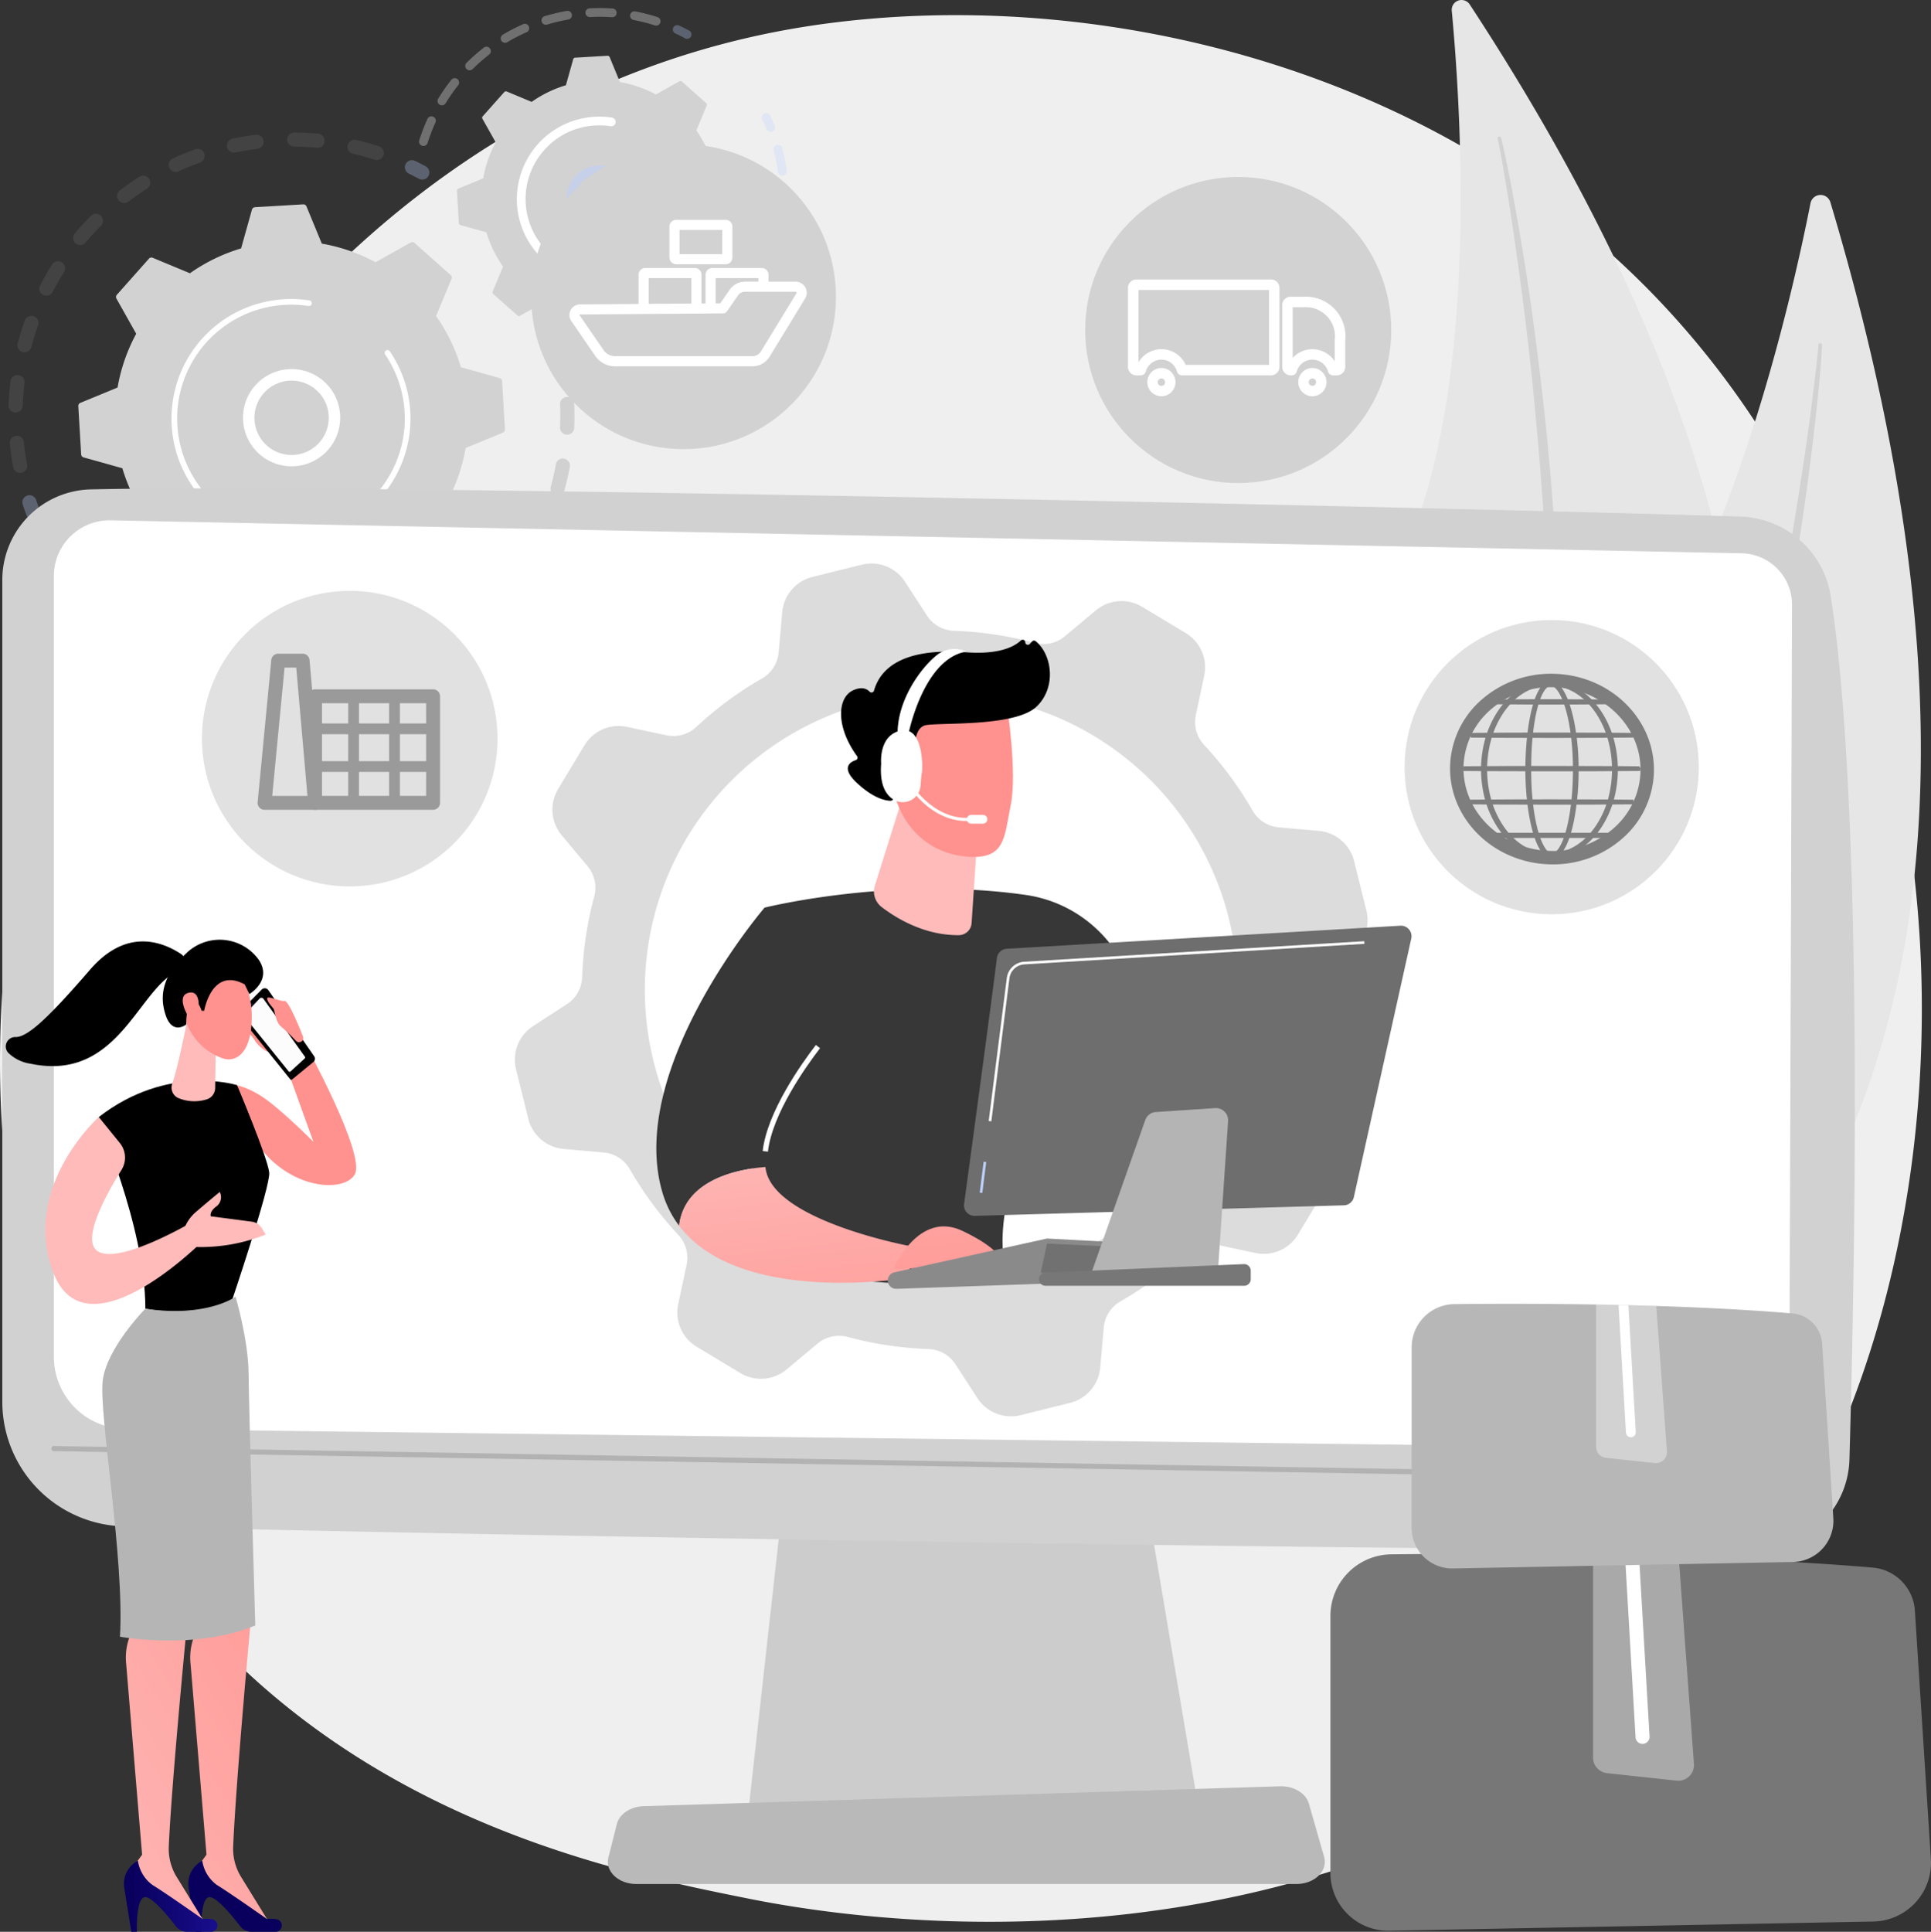 <svg id="Warehouse_Inventory_Management_" data-name="Warehouse/Inventory Management " xmlns="http://www.w3.org/2000/svg" xmlns:xlink="http://www.w3.org/1999/xlink" width="330.636" height="330.736" viewBox="0 0 330.636 330.736">
  <rect x="0" y="0" width="330.636" height="330.736" fill="#333333" stroke="none"/>
  <defs>
    <linearGradient id="linear-gradient" x1="-0.442" y1="-0.028" x2="-0.467" y2="-1.175" gradientUnits="objectBoundingBox">
      <stop offset="0" stop-color="#febbba"/>
      <stop offset="1" stop-color="#ff928e"/>
    </linearGradient>
    <linearGradient id="linear-gradient-2" x1="59.162" y1="-0.888" x2="57.921" y2="-0.108" xlink:href="#linear-gradient"/>
    <linearGradient id="linear-gradient-3" x1="253.959" y1="-3.859" x2="248.619" y2="-1.543" xlink:href="#linear-gradient"/>
    <linearGradient id="linear-gradient-4" x1="0.311" y1="-0.394" x2="0.746" y2="1.885" xlink:href="#linear-gradient"/>
    <linearGradient id="linear-gradient-5" x1="-0.165" y1="-3.58" x2="0.749" y2="2.625" xlink:href="#linear-gradient"/>
    <linearGradient id="linear-gradient-6" x1="-1.22" y1="1.603" x2="-0.185" y2="-1.187" xlink:href="#linear-gradient"/>
    <linearGradient id="linear-gradient-7" x1="0.848" y1="-0.083" x2="2.145" y2="-2.53" gradientUnits="objectBoundingBox">
      <stop offset="0" stop-color="#09005d"/>
      <stop offset="1" stop-color="#1a0f91"/>
    </linearGradient>
    <linearGradient id="linear-gradient-8" x1="0.367" y1="1.602" x2="1.401" y2="-1.187" xlink:href="#linear-gradient"/>
    <linearGradient id="linear-gradient-9" x1="0.075" y1="0.5" x2="1.075" y2="0.5" xlink:href="#linear-gradient-7"/>
    <linearGradient id="linear-gradient-10" x1="7.586" y1="1.129" x2="6.472" y2="1.91" xlink:href="#linear-gradient"/>
    <linearGradient id="linear-gradient-11" x1="9.029" y1="1.778" x2="9.576" y2="3.617" xlink:href="#linear-gradient"/>
    <linearGradient id="linear-gradient-12" x1="5.189" y1="1.119" x2="5.481" y2="1.661" xlink:href="#linear-gradient"/>
    <linearGradient id="linear-gradient-13" x1="159.329" y1="11.719" x2="158.186" y2="13.481" xlink:href="#linear-gradient"/>
    <linearGradient id="linear-gradient-14" x1="674.022" y1="435.931" x2="672.807" y2="437.691" gradientUnits="objectBoundingBox">
      <stop offset="0" stop-color="#8d55d1"/>
      <stop offset="0.996" stop-color="#1c2873"/>
    </linearGradient>
    <linearGradient id="linear-gradient-15" x1="129.339" y1="7.397" x2="127.788" y2="9.167" xlink:href="#linear-gradient"/>
    <linearGradient id="linear-gradient-16" x1="17.45" y1="3.36" x2="19.318" y2="1.411" xlink:href="#linear-gradient"/>
    <linearGradient id="linear-gradient-17" x1="-10.289" y1="-31.35" x2="-8.86" y2="-30.621" xlink:href="#linear-gradient"/>
    <linearGradient id="linear-gradient-18" x1="-43.091" y1="-100.505" x2="-37.047" y2="-98.196" xlink:href="#linear-gradient"/>
  </defs>
  <g id="Group_5788" data-name="Group 5788">
    <path id="Path_6801" data-name="Path 6801" d="M745.926,757.045a118.7,118.7,0,0,1-18.2,15.133c-59.379,42.066-129.639,29.8-144.571,26.81-22.05-4.422-64.674-12.969-95.489-48.75-46.621-54.133-39.361-139.42-3.2-195.718,6.615-10.3,41.555-67.453,112.572-76.62,42.979-5.548,93.078,5.641,129.359,35.653C802.554,576.551,797.133,703.819,745.926,757.045Z" transform="translate(-455.003 -473.937)" fill="#efefef"/>
    <g id="Group_5728" data-name="Group 5728" transform="translate(229.993)">
      <g id="Group_5726" data-name="Group 5726" transform="translate(9.993 33.37)">
        <path id="Path_6802" data-name="Path 6802" d="M2560.749,738.421a1.756,1.756,0,0,0-3.4.158c-3.418,17.319-13.806,62.454-33.289,87.506-31.722,40.79-49.959,104.4-25.2,134.656C2498.859,960.742,2617.817,929.021,2560.749,738.421Z" transform="translate(-2487.329 -737.171)" fill="#e6e6e6"/>
        <path id="Path_6803" data-name="Path 6803" d="M2691.35,952.472c0,.557-.042,1.017-.069,1.514l-.106,1.463-.244,2.919c-.177,1.945-.383,3.886-.589,5.827q-.641,5.82-1.412,11.627c-1.035,7.739-2.28,15.45-3.642,23.14s-2.916,15.347-4.642,22.966-3.576,15.212-5.666,22.743a374.921,374.921,0,0,1-15.13,44.365c-3.077,7.189-6.345,14.3-10.017,21.208a202.907,202.907,0,0,1-12.224,20,.308.308,0,0,1-.511-.342l0,0a226.943,226.943,0,0,0,11.6-20.244c3.54-6.928,6.676-14.054,9.62-21.253s5.593-14.521,8.076-21.894,4.656-14.851,6.789-22.337c4.2-14.993,7.6-30.2,10.58-45.494q2.211-11.474,3.975-23.03.9-5.774,1.673-11.568l.726-5.8.333-2.9.15-1.451c.042-.476.094-.987.113-1.405l0-.069a.3.3,0,0,1,.609.014Z" transform="translate(-2619.369 -926.779)" fill="#b9b9b9" opacity="0.43"/>
      </g>
      <g id="Group_5727" data-name="Group 5727">
        <path id="Path_6804" data-name="Path 6804" d="M2424.368,455.336a1.68,1.68,0,0,0-3.078,1.073c1.589,16.816,4.376,61.04-6.656,89.328C2396.67,591.8,2397.3,655.11,2428.26,676.1,2428.261,676.1,2528.7,614.558,2424.368,455.336Z" transform="translate(-2402.706 -454.574)" fill="#e6e6e6"/>
        <path id="Path_6805" data-name="Path 6805" d="M2621.244,652.57c.154.511.239.945.351,1.408l.3,1.37.573,2.744c.369,1.831.709,3.668,1.05,5.5q1,5.512,1.879,11.047c1.163,7.38,2.125,14.791,2.977,22.214s1.515,14.87,2.01,22.329.871,14.926,1.009,22.4a358.562,358.562,0,0,1-1.773,44.814c-.862,7.432-1.919,14.846-3.4,22.182a193.8,193.8,0,0,1-5.759,21.678.3.3,0,0,1-.573-.178v0a217.043,217.043,0,0,0,5.111-21.73c1.356-7.319,2.285-14.71,3.021-22.112s1.165-14.841,1.432-22.28.217-14.889.131-22.336c-.236-14.9-1.269-29.771-2.705-44.606q-1.1-11.124-2.635-22.2-.753-5.54-1.618-11.065l-.915-5.515-.485-2.751-.257-1.372c-.092-.448-.183-.932-.279-1.319l-.016-.065a.3.3,0,0,1,.575-.156Z" transform="translate(-2594.228 -629.002)" fill="#b9b9b9" opacity="0.43"/>
      </g>
    </g>
    <g id="Group_5737" data-name="Group 5737" transform="translate(1.474 1.374)">
      <g id="Group_5732" data-name="Group 5732" transform="translate(0 21.306)">
        <g id="Group_5729" data-name="Group 5729" transform="translate(26.804 34.838)" opacity="0.3">
          <path id="Path_6806" data-name="Path 6806" d="M821.1,941.684a1.212,1.212,0,0,1,1.363.881c.358,1.323.665,2.68.909,4.036a1.213,1.213,0,0,1-.978,1.41l-.024,0a1.213,1.213,0,0,1-1.386-.981c-.233-1.288-.524-2.578-.864-3.834a1.213,1.213,0,0,1,.854-1.488A1.235,1.235,0,0,1,821.1,941.684Zm1.607,10.447a1.146,1.146,0,0,1,.143-.014,1.213,1.213,0,0,1,1.264,1.161c.058,1.375.058,2.767,0,4.134a1.213,1.213,0,0,1-2.424-.1c.056-1.3.056-2.623,0-3.929A1.214,1.214,0,0,1,822.709,952.131Zm-.733,10.54a1.213,1.213,0,0,1,1.386,1.418c-.249,1.351-.56,2.708-.923,4.033a1.213,1.213,0,1,1-2.34-.642c.346-1.259.641-2.546.877-3.829A1.216,1.216,0,0,1,821.976,962.671ZM818.9,972.785a1.213,1.213,0,0,1,1.306,1.679c-.546,1.261-1.151,2.515-1.8,3.726a1.213,1.213,0,1,1-2.137-1.148c.618-1.149,1.194-2.339,1.711-3.539A1.214,1.214,0,0,1,818.9,972.785Zm-5.25,9.175a1.213,1.213,0,0,1,1.172,1.914c-.809,1.106-1.678,2.194-2.58,3.232a1.213,1.213,0,1,1-1.83-1.593c.858-.986,1.684-2.02,2.453-3.071A1.2,1.2,0,0,1,813.655,981.96Zm-7.149,7.784a1.213,1.213,0,0,1,.992,2.112c-1.036.9-2.123,1.77-3.232,2.581a1.213,1.213,0,1,1-1.432-1.959c1.053-.771,2.087-1.6,3.07-2.453A1.217,1.217,0,0,1,806.506,989.744Zm-43.428,9.938a1.221,1.221,0,0,1,.512.027c1.258.344,2.547.636,3.832.87a1.214,1.214,0,0,1-.436,2.388c-1.353-.247-2.712-.555-4.036-.916a1.213,1.213,0,0,1,.127-2.369Zm34.738-3.935a1.213,1.213,0,0,1,.766,2.267c-1.21.65-2.463,1.253-3.726,1.8a1.213,1.213,0,1,1-.959-2.229c1.2-.515,2.388-1.089,3.538-1.705A1.2,1.2,0,0,1,797.816,995.748Zm-24.293,5.55a1.279,1.279,0,0,1,.243-.015c1.3.053,2.626.051,3.931-.007a1.213,1.213,0,1,1,.107,2.424c-1.373.06-2.766.064-4.136.008a1.213,1.213,0,0,1-.145-2.41ZM788,999.659a1.213,1.213,0,0,1,.511,2.369c-1.324.361-2.681.669-4.033.918l-.026,0a1.213,1.213,0,0,1-.411-2.391c1.285-.235,2.573-.529,3.831-.871A1,1,0,0,1,788,999.659Z" transform="translate(-754.075 -941.668)" fill="#888"/>
          <path id="Path_6807" data-name="Path 6807" d="M695.491,1407.625a1.209,1.209,0,0,1,.717.1c.563.271,1.143.534,1.72.784a1.213,1.213,0,1,1-.96,2.228c-.608-.262-1.216-.538-1.81-.824a1.213,1.213,0,0,1,.333-2.292Z" transform="translate(-694.47 -1352.589)" fill="#bdd0fb"/>
        </g>
        <g id="Group_5730" data-name="Group 5730" opacity="0.3">
          <path id="Path_6808" data-name="Path 6808" d="M488.461,1172.555a1.212,1.212,0,0,1,1.344.817c.2.594.407,1.194.629,1.783a1.213,1.213,0,0,1-2.271.856c-.234-.62-.457-1.252-.662-1.876a1.213,1.213,0,0,1,.772-1.533A1.1,1.1,0,0,1,488.461,1172.555Z" transform="translate(-485.083 -1110.439)" fill="#bdd0fb"/>
          <path id="Path_6809" data-name="Path 6809" d="M508.141,647.265q.827-.133,1.664-.24a1.214,1.214,0,0,1,.306,2.408c-1.288.164-2.567.379-3.814.645a1.214,1.214,0,0,1-.5-2.375C506.564,647.54,507.354,647.392,508.141,647.265Zm8.059-.611a1.2,1.2,0,0,1,.207-.015c1.353.012,2.722.083,4.066.208a1.213,1.213,0,1,1-.227,2.415c-1.276-.119-2.577-.185-3.862-.2a1.213,1.213,0,0,1-.183-2.41Zm-16.546,2.8a1.213,1.213,0,0,1,.6,2.339c-1.206.435-2.409.927-3.577,1.464a1.213,1.213,0,1,1-1.013-2.2c1.23-.566,2.5-1.084,3.767-1.542A1.253,1.253,0,0,1,499.654,649.459Zm26.875-1.563a1.2,1.2,0,0,1,.47.018c1.317.309,2.636.679,3.92,1.1a1.213,1.213,0,0,1-.752,2.306c-1.22-.4-2.473-.749-3.723-1.042a1.214,1.214,0,0,1,.085-2.379Zm-36.2,6.151a1.214,1.214,0,0,1,.847,2.221c-1.08.688-2.146,1.435-3.168,2.214a1.213,1.213,0,0,1-1.473-1.928c1.076-.822,2.2-1.606,3.335-2.332A1.229,1.229,0,0,1,490.328,654.046Zm-8.1,6.523a1.213,1.213,0,0,1,1.054,2.052c-.906.912-1.784,1.872-2.61,2.854a1.213,1.213,0,1,1-1.857-1.561c.869-1.033,1.793-2.044,2.747-3A1.214,1.214,0,0,1,482.232,660.569Zm-6.479,8.134a1.213,1.213,0,0,1,1.219,1.846c-.686,1.088-1.334,2.215-1.926,3.354a1.214,1.214,0,1,1-2.154-1.119c.622-1.2,1.3-2.385,2.027-3.53A1.208,1.208,0,0,1,475.753,668.7Zm-4.552,9.352a1.213,1.213,0,0,1,1.334,1.606c-.432,1.21-.817,2.454-1.144,3.694a1.213,1.213,0,1,1-2.345-.619c.345-1.307.75-2.616,1.2-3.89A1.211,1.211,0,0,1,471.2,678.055Zm-2.389,10.127a1.217,1.217,0,0,1,1.4,1.344c-.154,1.273-.255,2.569-.3,3.853a1.214,1.214,0,1,1-2.425-.087c.048-1.352.156-2.717.318-4.056A1.211,1.211,0,0,1,468.812,688.182Zm-.105,10.4.074-.009a1.213,1.213,0,0,1,1.327,1.088c.093.941.217,1.891.367,2.822.054.338.113.673.175,1.007a1.213,1.213,0,0,1-.974,1.412,1.2,1.2,0,0,1-1.412-.973q-.1-.528-.183-1.06c-.158-.98-.288-1.979-.386-2.969A1.212,1.212,0,0,1,468.706,698.58Z" transform="translate(-467.484 -646.639)" fill="#676767"/>
          <path id="Path_6810" data-name="Path 6810" d="M1043.106,686.782a1.2,1.2,0,0,1,.723.106c.59.287,1.187.593,1.771.907a1.214,1.214,0,1,1-1.15,2.137c-.555-.3-1.121-.588-1.682-.861a1.214,1.214,0,0,1,.338-2.29Z" transform="translate(-974.233 -682.027)" fill="#bdd0fb"/>
        </g>
        <g id="Group_5731" data-name="Group 5731" transform="translate(11.931 12.305)">
          <path id="Path_6811" data-name="Path 6811" d="M626.09,757.445a.566.566,0,0,0-.654-.07l-6.015,3.384a30.048,30.048,0,0,0-9.2-3.192l-2.63-6.375a.568.568,0,0,0-.557-.349l-8.264.489a.566.566,0,0,0-.512.413l-1.859,6.641a30.044,30.044,0,0,0-8.761,4.256l-6.372-2.651a.566.566,0,0,0-.641.146l-5.5,6.189a.565.565,0,0,0-.07.654L578.439,773a30.077,30.077,0,0,0-3.192,9.2l-6.375,2.63a.567.567,0,0,0-.349.557l.489,8.264a.568.568,0,0,0,.413.513l6.641,1.859a30.046,30.046,0,0,0,4.256,8.761l-2.651,6.372a.566.566,0,0,0,.146.641l6.189,5.5a.567.567,0,0,0,.654.071l6.015-3.384a30.014,30.014,0,0,0,9.2,3.192l2.63,6.377a.568.568,0,0,0,.557.35l8.264-.489a.567.567,0,0,0,.513-.413l1.859-6.641a30.043,30.043,0,0,0,8.761-4.256l6.372,2.651a.566.566,0,0,0,.641-.146l5.5-6.189a.568.568,0,0,0,.071-.654l-3.384-6.015a30.077,30.077,0,0,0,3.192-9.2l6.377-2.63a.568.568,0,0,0,.35-.557l-.489-8.264a.566.566,0,0,0-.413-.513l-6.641-1.859a30.044,30.044,0,0,0-4.256-8.761l2.651-6.372a.566.566,0,0,0-.146-.641Z" transform="translate(-568.522 -750.842)" fill="#d2d2d2"/>
          <path id="Path_6812" data-name="Path 6812" d="M814.363,989.792a8.322,8.322,0,1,1-1.189.282A8.622,8.622,0,0,1,814.363,989.792Zm2.325,14.517a6.5,6.5,0,0,0,.921-.219,6.363,6.363,0,1,0-.921.219Z" transform="translate(-779.159 -961.483)" fill="#fff"/>
          <path id="Path_6813" data-name="Path 6813" d="M720.815,888.353q1.031-.166,2.09-.23h0q.333-.02.666-.028a20.575,20.575,0,0,1,3.272.172l.044.006.125.018.243.037a.486.486,0,0,1,.405.4.469.469,0,0,1,0,.152.486.486,0,0,1-.554.405,19.514,19.514,0,0,0-20.029,9.806,19.374,19.374,0,0,0-2.421,10.609,19.869,19.869,0,0,0,.22,1.993,19.491,19.491,0,1,0,35.343-14.124.485.485,0,0,1,.8-.547,20.384,20.384,0,0,1,3.287,8.251q.165,1.024.228,2.065a20.461,20.461,0,0,1-40.619,4.511c-.111-.688-.188-1.388-.23-2.092a20.465,20.465,0,0,1,17.128-21.4Z" transform="translate(-687.694 -871.88)" fill="#fff"/>
        </g>
      </g>
      <g id="Group_5736" data-name="Group 5736" transform="translate(70.28)">
        <g id="Group_5733" data-name="Group 5733" transform="translate(29.647 17.989)" opacity="0.3">
          <path id="Path_6814" data-name="Path 6814" d="M1560.35,618.558a.748.748,0,0,1,.795.417c.274.574.535,1.164.775,1.754a.749.749,0,1,1-1.389.564c-.228-.562-.477-1.124-.738-1.672a.749.749,0,0,1,.353-1A.758.758,0,0,1,1560.35,618.558Z" transform="translate(-1530.671 -618.549)" fill="#bdd0fb"/>
          <path id="Path_6815" data-name="Path 6815" d="M1345.394,664.349a.749.749,0,0,1,.842.546,32.366,32.366,0,0,1,.69,3.224c.037.228.071.456.1.686a.776.776,0,0,1-.639.847.751.751,0,0,1-.847-.638q-.046-.329-.1-.655c-.167-1.031-.389-2.065-.658-3.075a.748.748,0,0,1,.53-.917C1345.344,664.358,1345.369,664.354,1345.394,664.349Zm1.078,7.706a.647.647,0,0,1,.108-.009.75.75,0,0,1,.763.737,32.538,32.538,0,0,1-.176,3.984.749.749,0,0,1-1.49-.158,30.937,30.937,0,0,0,.168-3.8A.747.747,0,0,1,1346.472,672.055Zm-.824,7.736a.733.733,0,0,1,.291.011.75.75,0,0,1,.559.9,32.272,32.272,0,0,1-1.151,3.821.75.75,0,0,1-1.406-.52,30.673,30.673,0,0,0,1.1-3.644A.754.754,0,0,1,1345.648,679.791Zm-2.7,7.3a.743.743,0,0,1,.463.074.751.751,0,0,1,.321,1.011,32.571,32.571,0,0,1-2.05,3.422.749.749,0,1,1-1.235-.848,31.049,31.049,0,0,0,1.955-3.264A.747.747,0,0,1,1342.947,687.089Zm-4.4,6.417a.749.749,0,0,1,.681,1.236,32.745,32.745,0,0,1-2.819,2.82.75.75,0,0,1-.994-1.122,31.261,31.261,0,0,0,2.689-2.691A.756.756,0,0,1,1338.548,693.505Zm-5.824,5.153a.75.75,0,0,1,.544,1.358,32.351,32.351,0,0,1-3.421,2.048.749.749,0,0,1-.688-1.331,30.674,30.674,0,0,0,3.261-1.952A.727.727,0,0,1,1332.724,698.658Zm-6.906,3.572a.749.749,0,0,1,.378,1.443,32.65,32.65,0,0,1-3.82,1.147.75.75,0,0,1-.343-1.46,30.909,30.909,0,0,0,3.644-1.092A.779.779,0,0,1,1325.818,702.23Zm-11.47,1.948a.7.7,0,0,1,.132-.009,30.738,30.738,0,0,0,3.306-.126c.166-.014.331-.031.494-.048a.749.749,0,0,1,.162,1.49c-.174.019-.348.037-.523.051a32.386,32.386,0,0,1-3.463.131.749.749,0,0,1-.108-1.488Z" transform="translate(-1313.719 -658.932)" fill="#bdd0fb"/>
        </g>
        <g id="Group_5734" data-name="Group 5734" opacity="0.3">
          <path id="Path_6816" data-name="Path 6816" d="M1087.969,466.7a.749.749,0,0,1,.248,1.477,31.059,31.059,0,0,0-3.639.866.749.749,0,1,1-.435-1.434,32.533,32.533,0,0,1,3.817-.907Zm3.809-.432a.611.611,0,0,1,.081-.008,32.712,32.712,0,0,1,3.924.027.749.749,0,1,1-.1,1.495,31.185,31.185,0,0,0-3.744-.026.749.749,0,0,1-.162-1.488Zm-11.132,2.652a.75.75,0,0,1,.423,1.425,30.937,30.937,0,0,0-3.324,1.722.75.75,0,0,1-.769-1.287,32.4,32.4,0,0,1,3.485-1.8A.694.694,0,0,1,1080.647,468.916Zm18.769-2.134a.775.775,0,0,1,.261,0,32.163,32.163,0,0,1,3.8.974.749.749,0,1,1-.46,1.426,30.918,30.918,0,0,0-3.626-.929.749.749,0,0,1,.022-1.475Zm-25.337,6.058a.75.75,0,0,1,.58,1.332,30.656,30.656,0,0,0-2.812,2.469.75.75,0,1,1-1.056-1.065,32.474,32.474,0,0,1,2.949-2.588A.736.736,0,0,1,1074.079,472.84Zm-5.434,5.385a.749.749,0,0,1,.707,1.2,31.11,31.11,0,0,0-2.141,3.07.749.749,0,1,1-1.278-.781,32.751,32.751,0,0,1,2.244-3.219A.741.741,0,0,1,1068.645,478.225Zm-3.989,6.532a.75.75,0,0,1,.8,1.051,30.61,30.61,0,0,0-1.341,3.494.749.749,0,0,1-1.429-.451,32.4,32.4,0,0,1,1.406-3.665A.749.749,0,0,1,1064.656,484.757Z" transform="translate(-1062.652 -466.21)" fill="#fff"/>
          <path id="Path_6817" data-name="Path 6817" d="M1431.247,490.991a.754.754,0,0,1,.435.06c.582.27,1.158.559,1.713.857a.75.75,0,1,1-.711,1.32c-.529-.285-1.079-.561-1.634-.818a.749.749,0,0,1,.2-1.419Z" transform="translate(-1387.165 -488.056)" fill="#bdd0fb"/>
        </g>
        <g id="Group_5735" data-name="Group 5735" transform="translate(6.487 8.171)">
          <path id="Path_6818" data-name="Path 6818" d="M1156.108,539.824a.38.38,0,0,0-.438-.047l-4.024,2.265a20.135,20.135,0,0,0-6.157-2.136l-1.759-4.266a.378.378,0,0,0-.373-.234l-5.53.327a.378.378,0,0,0-.342.276l-1.245,4.445a20.162,20.162,0,0,0-5.863,2.847l-4.264-1.774a.38.38,0,0,0-.43.1L1122,545.766a.381.381,0,0,0-.047.438l2.265,4.024a20.1,20.1,0,0,0-2.136,6.158l-4.266,1.759a.379.379,0,0,0-.234.373l.327,5.53a.377.377,0,0,0,.276.342l4.445,1.245a20.112,20.112,0,0,0,2.847,5.863l-1.774,4.264a.38.38,0,0,0,.1.43l4.141,3.678a.38.38,0,0,0,.438.047l4.024-2.265a20.1,20.1,0,0,0,6.157,2.136l1.759,4.266a.379.379,0,0,0,.373.234l5.53-.327a.378.378,0,0,0,.342-.276l1.245-4.445a20.144,20.144,0,0,0,5.863-2.847l4.264,1.774a.38.38,0,0,0,.43-.1l3.678-4.141a.38.38,0,0,0,.047-.438l-2.264-4.024a20.1,20.1,0,0,0,2.136-6.158l4.266-1.759a.379.379,0,0,0,.234-.373l-.327-5.53a.379.379,0,0,0-.276-.343l-4.445-1.245a20.13,20.13,0,0,0-2.847-5.863l1.774-4.264a.38.38,0,0,0-.1-.43Z" transform="translate(-1117.584 -535.404)" fill="#d2d2d2"/>
          <path id="Path_6819" data-name="Path 6819" d="M1281.338,694.451a5.676,5.676,0,1,1-.816.194A5.631,5.631,0,0,1,1281.338,694.451Zm1.554,9.715a4.17,4.17,0,1,0-1.92-8.092h0a4.17,4.17,0,0,0,1.92,8.092Z" transform="translate(-1257.788 -675.607)" fill="#bdd0fb" opacity="0.56"/>
          <path id="Path_6820" data-name="Path 6820" d="M1216.277,623.841q.7-.113,1.426-.157a14.264,14.264,0,0,1,2.874.12l.127.019a.749.749,0,1,1-.229,1.481,12.657,12.657,0,0,0-2.683-.125h0l-.148.009a12.5,12.5,0,0,0-5.871,1.927,12.637,12.637,0,0,0-2.593,2.194l-.019.021-.057.064a12.539,12.539,0,0,0-3.162,9.124,12.926,12.926,0,0,0,.142,1.291,12.618,12.618,0,0,0,25.048-2.782,12.36,12.36,0,0,0-.141-1.274,12.578,12.578,0,0,0-2.027-5.087.749.749,0,0,1,1.237-.845,14.065,14.065,0,0,1,2.268,5.692,14.333,14.333,0,0,1,.157,1.425,14.117,14.117,0,0,1-28.024,3.112q-.115-.712-.159-1.443A14.137,14.137,0,0,1,1216.277,623.841Z" transform="translate(-1194.166 -613.238)" fill="#fff"/>
        </g>
      </g>
    </g>
    <g id="Group_5738" data-name="Group 5738" transform="translate(0.395 83.611)">
      <path id="Path_6821" data-name="Path 6821" d="M1546.606,2577.16l-6.656,59.7h77.224l-10.058-59.7Z" transform="translate(-1412.23 -2410.127)" fill="#ccc"/>
      <path id="Path_6822" data-name="Path 6822" d="M458.35,1178.326v140.686a21.341,21.341,0,0,0,20.792,21.336c51.386,1.325,231.106,4.538,280.023,3.816a15.7,15.7,0,0,0,15.461-15.256c.943-32.683,2.475-111.276-3.194-147.764a16.159,16.159,0,0,0-15.451-13.678c-43.055-1.377-233.571-5.751-282.464-4.653A15.514,15.514,0,0,0,458.35,1178.326Z" transform="translate(-458.35 -1162.638)" fill="#d1d1d1"/>
      <path id="Path_6823" data-name="Path 6823" d="M533.1,1218.48v133.662a12.366,12.366,0,0,0,12.18,12.365l272.769,3.37a12.035,12.035,0,0,0,12.215-11.988l.456-132.467a8.8,8.8,0,0,0-8.587-8.831l-279.265-5.642A9.535,9.535,0,0,0,533.1,1218.48Z" transform="translate(-524.273 -1203.477)" fill="#fff"/>
      <path id="Path_6824" data-name="Path 6824" d="M829.045,2557.125h-.007l-299.218-5.1a.439.439,0,0,1,.014-.877l299.218,5.1a.439.439,0,0,1-.007.877Z" transform="translate(-521.001 -2387.188)" fill="#b2b2b2"/>
      <path id="Path_6825" data-name="Path 6825" d="M1454.256,3061.167H1341.233c-3.07,0-5.376-2.186-4.782-4.533l1.45-5.735c.436-1.725,2.333-2.991,4.588-3.062l108.958-3.4c2.355-.073,4.44,1.176,4.952,2.969l2.614,9.135C1459.693,3058.914,1457.376,3061.167,1454.256,3061.167Z" transform="translate(-1232.678 -2822.223)" fill="#b9b9b9"/>
    </g>
    <g id="Group_5742" data-name="Group 5742" transform="translate(52.573 201.376)">
      <path id="Path_6826" data-name="Path 6826" d="M950.493,2304.1l-48.831-.078a1.389,1.389,0,0,1-1.442-1.324v-3.107a1.376,1.376,0,0,1,1.442-1.313l48.831.274a1.319,1.319,0,0,1,1.343,1.281v2.995A1.308,1.308,0,0,1,950.493,2304.1Z" transform="translate(-900.22 -2281.943)" fill="#fff"/>
      <path id="Path_6827" data-name="Path 6827" d="M928.46,2356.83l4.2,15.4a2.319,2.319,0,0,0,2.307,1.634l32.507-.365a2.275,2.275,0,0,0,2.2-1.643l3.959-14.99Zm12.051,14.494a1.168,1.168,0,0,1-1.2,1.118l-1.141.012a1.143,1.143,0,0,1-1.2-1.1v-11.932a1.157,1.157,0,0,1,1.2-1.109h1.141a1.154,1.154,0,0,1,1.2,1.105Zm6.343-.06a1.16,1.16,0,0,1-1.186,1.114l-1.131.012a1.134,1.134,0,0,1-1.189-1.091v-11.879a1.149,1.149,0,0,1,1.189-1.1h1.131a1.146,1.146,0,0,1,1.186,1.1Zm6.288-.06a1.152,1.152,0,0,1-1.175,1.109l-1.121.012a1.126,1.126,0,0,1-1.179-1.086v-11.826a1.141,1.141,0,0,1,1.179-1.1h1.121a1.137,1.137,0,0,1,1.175,1.1Zm6.231-.059a1.143,1.143,0,0,1-1.164,1.1l-1.111.012a1.119,1.119,0,0,1-1.168-1.082V2359.4a1.133,1.133,0,0,1,1.168-1.094h1.111a1.129,1.129,0,0,1,1.164,1.091Zm6.176-.058a1.134,1.134,0,0,1-1.154,1.1l-1.1.012a1.111,1.111,0,0,1-1.157-1.077V2359.4a1.127,1.127,0,0,1,1.157-1.09h1.1a1.121,1.121,0,0,1,1.154,1.086Z" transform="translate(-925.125 -2333.579)" fill="#fff"/>
      <g id="Group_5741" data-name="Group 5741" transform="translate(5.865)">
        <g id="Group_5739" data-name="Group 5739">
          <path id="Path_6828" data-name="Path 6828" d="M952.841,2263.8a1.9,1.9,0,0,1-2.516-.176,1.55,1.55,0,0,1,.174-2.317,1.893,1.893,0,0,1,2.515.18A1.55,1.55,0,0,1,952.841,2263.8Z" transform="translate(-949.884 -2248.987)" fill="#fff"/>
          <path id="Path_6829" data-name="Path 6829" d="M980.842,2160.111a.861.861,0,0,0-1.13.065l-15.462,12.278c-.388.308-.5.775-.249,1.041a.889.889,0,0,0,1.155-.076l15.442-12.281C980.978,2160.836,981.086,2160.377,980.842,2160.111Z" transform="translate(-962.216 -2159.929)" fill="#fff"/>
        </g>
        <g id="Group_5740" data-name="Group 5740" transform="translate(22.073 0.078)">
          <path id="Path_6830" data-name="Path 6830" d="M1262.723,2266.424a1.758,1.758,0,0,0,2.388-.139,1.54,1.54,0,0,0-.164-2.255,1.76,1.76,0,0,0-2.388.135A1.54,1.54,0,0,0,1262.723,2266.424Z" transform="translate(-1247.342 -2251.459)" fill="#fff"/>
          <path id="Path_6831" data-name="Path 6831" d="M1136.944,2160.752a.86.86,0,0,1,1.123.1l15,12.48c.369.306.475.762.236,1.018a.832.832,0,0,1-1.1-.091l-15.023-12.478C1136.809,2161.471,1136.7,2161.009,1136.944,2160.752Z" transform="translate(-1136.814 -2160.587)" fill="#fff"/>
        </g>
      </g>
    </g>
    <g id="Group_5752" data-name="Group 5752" transform="translate(240.501 106.148)">
      <circle id="Ellipse_298" data-name="Ellipse 298" cx="25.191" cy="25.191" r="25.191" fill="#e1e1e1"/>
      <g id="Group_5751" data-name="Group 5751" transform="translate(7.788 9.203)">
        <path id="Path_6832" data-name="Path 6832" d="M2575.227,1464.061q-.42,0-.841-.019c-9.617-.424-17.12-8.08-16.727-17.068a15.687,15.687,0,0,1,5.643-11.329,17.99,17.99,0,0,1,12.51-4.2c9.617.424,17.12,8.081,16.727,17.068h0a15.687,15.687,0,0,1-5.643,11.329A17.924,17.924,0,0,1,2575.227,1464.061Zm-.254-30.337a15.618,15.618,0,0,0-10.178,3.672,13.411,13.411,0,0,0-4.837,9.677c-.338,7.72,6.18,14.3,14.529,14.67a15.7,15.7,0,0,0,10.917-3.657,13.412,13.412,0,0,0,4.837-9.678c.338-7.72-6.181-14.3-14.53-14.67C2575.464,1433.73,2575.218,1433.724,2574.973,1433.724Z" transform="translate(-2557.645 -1431.425)" fill="#7e7e7e"/>
        <g id="Group_5750" data-name="Group 5750" transform="translate(2.235 1.154)">
          <g id="Group_5743" data-name="Group 5743" transform="translate(10.652 0.085)">
            <path id="Path_6833" data-name="Path 6833" d="M2678.412,1460a45.879,45.879,0,0,1-.656,7.992c-.119.659-.256,1.314-.42,1.964a18.494,18.494,0,0,1-.588,1.921,9.221,9.221,0,0,1-.876,1.811,3.658,3.658,0,0,1-.658.771,1.871,1.871,0,0,1-.431.279,1.255,1.255,0,0,1-1.011.026,1.76,1.76,0,0,1-.44-.263,3.415,3.415,0,0,1-.672-.758,8.8,8.8,0,0,1-.889-1.8,18.461,18.461,0,0,1-.594-1.92c-.165-.648-.3-1.3-.425-1.963-.24-1.318-.4-2.647-.512-3.981s-.164-2.672-.171-4.01c0-.669.015-1.338.039-2.006s.061-1.337.111-2c.1-1.334.246-2.665.465-3.986.11-.66.239-1.317.392-1.968a19.272,19.272,0,0,1,.556-1.929c.112-.315.234-.628.373-.933a6.912,6.912,0,0,1,.478-.885,3.252,3.252,0,0,1,.658-.763,1.681,1.681,0,0,1,.434-.261,1.214,1.214,0,0,1,.5-.089,1.321,1.321,0,0,1,.493.116,1.911,1.911,0,0,1,.43.27,3.694,3.694,0,0,1,.672.75,9.005,9.005,0,0,1,.921,1.784,18.453,18.453,0,0,1,.632,1.906c.178.646.328,1.3.458,1.954A42.109,42.109,0,0,1,2678.412,1460Zm-.2,0q0-2-.158-3.994a38.52,38.52,0,0,0-.52-3.962c-.123-.654-.266-1.306-.436-1.949a18.233,18.233,0,0,0-.607-1.9,8.9,8.9,0,0,0-.893-1.776,3.611,3.611,0,0,0-.649-.743,1.834,1.834,0,0,0-.412-.264,1.233,1.233,0,0,0-.47-.116,1.149,1.149,0,0,0-.475.09,1.56,1.56,0,0,0-.415.256,3.185,3.185,0,0,0-.634.753,6.753,6.753,0,0,0-.463.88c-.135.3-.253.614-.36.929a19.036,19.036,0,0,0-.533,1.924c-.146.649-.267,1.3-.368,1.964-.2,1.316-.337,2.645-.419,3.975s-.113,2.664-.111,4,.042,2.665.139,3.995.251,2.655.479,3.966c.115.657.248,1.309.407,1.954a18.4,18.4,0,0,0,.575,1.91,8.7,8.7,0,0,0,.862,1.785,3.32,3.32,0,0,0,.643.738,1.67,1.67,0,0,0,.411.25,1.124,1.124,0,0,0,.465.089,1.166,1.166,0,0,0,.461-.114,1.772,1.772,0,0,0,.4-.266,3.521,3.521,0,0,0,.631-.751,8.976,8.976,0,0,0,.849-1.792,18.587,18.587,0,0,0,.568-1.912c.158-.646.291-1.3.4-1.956.227-1.313.377-2.638.477-3.968S2678.215,1461.335,2678.215,1460Z" transform="translate(-2669.678 -1444.85)" fill="#7e7e7e"/>
            <path id="Path_6834" data-name="Path 6834" d="M2671.34,1472.319a1.668,1.668,0,0,1-.615-.123,2.133,2.133,0,0,1-.537-.32,3.718,3.718,0,0,1-.751-.844,9.1,9.1,0,0,1-.932-1.886,18.827,18.827,0,0,1-.607-1.961c-.161-.626-.3-1.276-.431-1.99-.229-1.264-.4-2.577-.517-4.018-.107-1.31-.166-2.669-.172-4.04,0-.717.018-1.424.039-2.021.026-.68.063-1.359.112-2.018.107-1.449.259-2.764.468-4.021.12-.716.25-1.369.4-2a19.294,19.294,0,0,1,.568-1.969c.126-.358.253-.674.388-.966a7.3,7.3,0,0,1,.505-.935,3.635,3.635,0,0,1,.738-.853,2.015,2.015,0,0,1,.538-.321,1.61,1.61,0,0,1,.656-.116,1.676,1.676,0,0,1,.635.149,2.3,2.3,0,0,1,.517.322,4,4,0,0,1,.746.829,9.317,9.317,0,0,1,.963,1.862,18.865,18.865,0,0,1,.646,1.947c.173.628.325,1.276.465,1.983a42.119,42.119,0,0,1,.74,8.058h0a46.038,46.038,0,0,1-.663,8.06c-.129.712-.268,1.364-.426,1.991a19.067,19.067,0,0,1-.6,1.961,9.437,9.437,0,0,1-.917,1.889,3.924,3.924,0,0,1-.732.854,2.318,2.318,0,0,1-.521.336,1.66,1.66,0,0,1-.657.154Zm-.2-29.56a.761.761,0,0,0-.294.06,1.239,1.239,0,0,0-.315.2,2.8,2.8,0,0,0-.555.662,6.317,6.317,0,0,0-.435.828c-.119.269-.234.563-.348.9a18.34,18.34,0,0,0-.521,1.882c-.137.608-.256,1.242-.364,1.938-.191,1.233-.327,2.521-.416,3.939-.077,1.213-.113,2.512-.111,3.971,0,1.347.042,2.682.138,3.967.1,1.41.261,2.7.475,3.929.12.69.251,1.32.4,1.928a17.922,17.922,0,0,0,.562,1.868,8.277,8.277,0,0,0,.822,1.705,2.877,2.877,0,0,0,.564.651,1.266,1.266,0,0,0,.313.192.843.843,0,0,0,.307.061.779.779,0,0,0,.312-.078,1.381,1.381,0,0,0,.313-.208,3.088,3.088,0,0,0,.558-.667,8.565,8.565,0,0,0,.81-1.712,17.979,17.979,0,0,0,.555-1.87c.148-.6.278-1.235.4-1.93.21-1.222.365-2.508.473-3.93.1-1.282.147-2.617.146-3.966h0c0-1.345-.05-2.677-.157-3.962a37.919,37.919,0,0,0-.514-3.923c-.127-.684-.268-1.312-.429-1.922a17.864,17.864,0,0,0-.594-1.86,8.568,8.568,0,0,0-.852-1.7,3.218,3.218,0,0,0-.576-.661,1.493,1.493,0,0,0-.325-.21.82.82,0,0,0-.319-.08A.055.055,0,0,1,2671.137,1442.759Z" transform="translate(-2666.777 -1441.921)" fill="#7e7e7e"/>
          </g>
          <g id="Group_5744" data-name="Group 5744" transform="translate(3.071)">
            <path id="Path_6835" data-name="Path 6835" d="M2628.5,1459.365a19.569,19.569,0,0,1-.689,5.107,16.481,16.481,0,0,1-2.128,4.683,13.453,13.453,0,0,1-1.626,2,11.31,11.31,0,0,1-2,1.617,9.676,9.676,0,0,1-2.334,1.072,8.689,8.689,0,0,1-5.077,0,9.642,9.642,0,0,1-2.337-1.07,11.414,11.414,0,0,1-2-1.615,13.5,13.5,0,0,1-1.628-2,16.494,16.494,0,0,1-2.134-4.684,18.675,18.675,0,0,1-.517-2.532,19.1,19.1,0,0,1,0-5.158,18.682,18.682,0,0,1,.518-2.532,16.489,16.489,0,0,1,2.137-4.682,13.486,13.486,0,0,1,1.628-2,11.388,11.388,0,0,1,2-1.613,9.681,9.681,0,0,1,2.335-1.066,8.639,8.639,0,0,1,5.069,0,9.675,9.675,0,0,1,2.333,1.068,11.383,11.383,0,0,1,2,1.614,13.458,13.458,0,0,1,1.626,2,16.46,16.46,0,0,1,2.132,4.68A19.583,19.583,0,0,1,2628.5,1459.365Zm-.225,0a19.354,19.354,0,0,0-.661-5.052,16.405,16.405,0,0,0-2.061-4.651,13.238,13.238,0,0,0-1.589-1.992,11.082,11.082,0,0,0-1.965-1.618,9.478,9.478,0,0,0-2.3-1.07,8.42,8.42,0,0,0-5.019,0,9.469,9.469,0,0,0-2.3,1.071,11.117,11.117,0,0,0-1.963,1.619,13.358,13.358,0,0,0-1.586,1.993,16.382,16.382,0,0,0-2.055,4.649,18.566,18.566,0,0,0-.494,2.5,19.524,19.524,0,0,0,0,5.091,18.632,18.632,0,0,0,.5,2.5,16.369,16.369,0,0,0,2.058,4.647,13.362,13.362,0,0,0,1.586,1.991,11.065,11.065,0,0,0,1.963,1.616,9.484,9.484,0,0,0,2.3,1.068,8.367,8.367,0,0,0,5.01,0,9.518,9.518,0,0,0,2.3-1.066,11.148,11.148,0,0,0,1.965-1.614,13.382,13.382,0,0,0,1.59-1.99,16.428,16.428,0,0,0,2.064-4.648A19.508,19.508,0,0,0,2628.274,1459.365Z" transform="translate(-2605.464 -1444.128)" fill="#7e7e7e"/>
            <path id="Path_6836" data-name="Path 6836" d="M2614.3,1471.683a9.145,9.145,0,0,1-2.651-.394,9.978,9.978,0,0,1-2.43-1.114,11.818,11.818,0,0,1-2.073-1.671,13.916,13.916,0,0,1-1.676-2.056,16.864,16.864,0,0,1-2.186-4.8,19.088,19.088,0,0,1-.528-2.587,19.486,19.486,0,0,1,0-5.261,19.058,19.058,0,0,1,.529-2.585,16.84,16.84,0,0,1,2.189-4.794,13.8,13.8,0,0,1,1.677-2.054,11.828,11.828,0,0,1,2.073-1.668,10.015,10.015,0,0,1,2.429-1.109,9.028,9.028,0,0,1,5.294,0,10.034,10.034,0,0,1,2.427,1.11,11.772,11.772,0,0,1,2.07,1.67,13.847,13.847,0,0,1,1.673,2.054,16.808,16.808,0,0,1,2.182,4.791,19.941,19.941,0,0,1,.707,5.21v0a19.875,19.875,0,0,1-.7,5.209,16.8,16.8,0,0,1-2.18,4.8,13.916,13.916,0,0,1-1.673,2.056,11.809,11.809,0,0,1-2.07,1.672,10.025,10.025,0,0,1-2.43,1.115A9.085,9.085,0,0,1,2614.3,1471.683Zm0-29.62a8.307,8.307,0,0,0-2.395.366,9.079,9.079,0,0,0-2.209,1.029,10.712,10.712,0,0,0-1.893,1.562,12.94,12.94,0,0,0-1.539,1.935,15.931,15.931,0,0,0-2,4.538,18.591,18.591,0,0,0-.484,2.449,19.113,19.113,0,0,0,0,4.99,18.5,18.5,0,0,0,.485,2.449,15.922,15.922,0,0,0,2.009,4.534,12.923,12.923,0,0,0,1.539,1.933,10.733,10.733,0,0,0,1.893,1.56,9.16,9.16,0,0,0,2.206,1.024,7.975,7.975,0,0,0,4.784,0,9.136,9.136,0,0,0,2.209-1.023,10.747,10.747,0,0,0,1.894-1.557,12.98,12.98,0,0,0,1.542-1.932,15.961,15.961,0,0,0,2.013-4.537,19.191,19.191,0,0,0,0-9.9,15.952,15.952,0,0,0-2.011-4.539,12.937,12.937,0,0,0-1.542-1.934,10.767,10.767,0,0,0-1.9-1.561,9.049,9.049,0,0,0-2.209-1.025A8.2,8.2,0,0,0,2614.3,1442.063Z" transform="translate(-2602.58 -1441.2)" fill="#7e7e7e"/>
          </g>
          <g id="Group_5745" data-name="Group 5745" transform="translate(1.182 8.913)">
            <path id="Path_6837" data-name="Path 6837" d="M2589.883,1520.036l3.4-.027,3.4-.015,6.8-.013,6.8.014,3.4.017,3.4.03a.01.01,0,0,1,.01.011s0,.009-.01.009l-3.4.03-3.4.016-6.8.014-6.8-.013-3.4-.015-3.4-.027a.021.021,0,0,1-.014-.007C2589.868,1520.043,2589.875,1520.036,2589.883,1520.036Z" transform="translate(-2589.481 -1519.59)" fill="#7e7e7e"/>
            <path id="Path_6838" data-name="Path 6838" d="M2600.578,1517.6l-10.2-.028-3.561-.029-.237-.238v-.175l.008-.38.391-.015,6.8-.044,6.8-.012,10.2.031,3.786.033.01.786-.4.009-6.8.047Z" transform="translate(-2586.58 -1516.68)" fill="#7e7e7e"/>
          </g>
          <g id="Group_5746" data-name="Group 5746" transform="translate(5.123 3.2)">
            <path id="Path_6839" data-name="Path 6839" d="M2623.273,1471.646c.8-.013,1.608-.018,2.413-.027l2.412-.015c.8-.007,1.608-.006,2.414-.008l2.413,0,4.826.014,2.412.018c.8.011,1.608.017,2.412.03a.013.013,0,0,1,.01,0c0,.011,0,.016-.01.016-.8.014-1.608.02-2.412.029l-2.412.016-4.826.014-2.413,0c-.8,0-1.608,0-2.414-.008l-2.412-.015c-.8-.009-1.608-.014-2.413-.027a.015.015,0,0,1-.014-.015A.014.014,0,0,1,2623.273,1471.646Z" transform="translate(-2622.868 -1471.202)" fill="#7e7e7e"/>
            <path id="Path_6840" data-name="Path 6840" d="M2630.008,1469.22l-3.041-.006c-.6,0-1.194,0-1.79-.007l-3.218-.023c-.537-.006-1.075-.011-1.611-.019l-.383-.006-.015-.789.4-.014c.52-.008,1.039-.013,1.56-.019l3.27-.025q.849-.007,1.7-.006l3.128-.006,8.121.041c.512.006,1.025.011,1.539.02l.4.007-.018.783-.385.01c-.53.009-1.067.015-1.6.02l-3.219.026Z" transform="translate(-2619.95 -1468.3)" fill="#7e7e7e"/>
          </g>
          <g id="Group_5747" data-name="Group 5747" transform="translate(0 14.627)">
            <path id="Path_6841" data-name="Path 6841" d="M2579.883,1568.436l3.694-.027,3.694-.015,7.387-.013,7.387.014,3.694.018,3.694.03a.01.01,0,0,1,.01.01s0,.01-.01.01l-3.694.03-3.694.017-7.387.014-7.387-.013-3.694-.015-3.694-.027a.014.014,0,0,1-.014-.015A.013.013,0,0,1,2579.883,1568.436Z" transform="translate(-2579.479 -1567.989)" fill="#7e7e7e"/>
            <path id="Path_6842" data-name="Path 6842" d="M2591.75,1565.991l-11.085-.028-4.08-.031-.015-.791.4-.015,7.39-.043,7.389-.013,11.083.031,3.859.032.234.239-.016.549-.385.01-7.386.047Z" transform="translate(-2576.57 -1565.07)" fill="#7e7e7e"/>
          </g>
          <g id="Group_5748" data-name="Group 5748" transform="translate(1.182 20.342)">
            <path id="Path_6843" data-name="Path 6843" d="M2589.883,1616.826l3.4-.027,3.4-.016,6.8-.013,6.8.014,3.4.018,3.4.03a.013.013,0,0,1,.01,0c0,.011,0,.015-.01.015l-3.4.03-3.4.016-6.8.014-6.8-.013-3.4-.015-3.4-.027a.015.015,0,0,1-.014-.016A.013.013,0,0,1,2589.883,1616.826Z" transform="translate(-2589.481 -1616.38)" fill="#7e7e7e"/>
            <path id="Path_6844" data-name="Path 6844" d="M2600.578,1614.39l-10.2-.028-3.561-.028-.237-.237v-.175l.008-.381.391-.014,6.8-.043,6.8-.012,10.2.031,3.786.033.01.786-.4.009-6.8.047Z" transform="translate(-2586.58 -1613.47)" fill="#7e7e7e"/>
          </g>
          <g id="Group_5749" data-name="Group 5749" transform="translate(5.574 26.075)">
            <path id="Path_6845" data-name="Path 6845" d="M2646.416,1665.424h-19.3a.052.052,0,0,1,0-.1h19.3a.052.052,0,0,1,0,.1Z" transform="translate(-2626.672 -1664.93)" fill="#7e7e7e"/>
            <path id="Path_6846" data-name="Path 6846" d="M2643.514,1662.9h-19.3a.442.442,0,0,1,0-.883h19.3a.442.442,0,0,1,0,.883Z" transform="translate(-2623.77 -1662.02)" fill="#7e7e7e"/>
          </g>
        </g>
      </g>
    </g>
    <g id="Group_5762" data-name="Group 5762" transform="translate(185.809 30.296)">
      <circle id="Ellipse_299" data-name="Ellipse 299" cx="26.203" cy="26.203" r="26.203" fill="#d2d2d2"/>
      <g id="Group_5761" data-name="Group 5761" transform="translate(7.337 17.552)">
        <g id="Group_5754" data-name="Group 5754">
          <g id="Group_5753" data-name="Group 5753">
            <path id="Path_6847" data-name="Path 6847" d="M2115.165,876.188H2099.9a.9.9,0,0,1-.872-.69,1.525,1.525,0,0,0-.123-.341l-.018-.038a2.414,2.414,0,0,0-.22-.393,2.765,2.765,0,0,0-2.289-1.222,2.8,2.8,0,0,0-2.3,1.222,2.385,2.385,0,0,0-.22.392l-.018.038a1.526,1.526,0,0,0-.122.34.894.894,0,0,1-.871.691h-.762a1.433,1.433,0,0,1-1.431-1.431V861.211a1.432,1.432,0,0,1,1.431-1.431h23.074a1.433,1.433,0,0,1,1.432,1.431v13.544A1.434,1.434,0,0,1,2115.165,876.188Zm-14.633-1.79h14.274V861.571h-22.357v12.392c.05-.084.1-.168.159-.25a4.556,4.556,0,0,1,7.543,0,4.125,4.125,0,0,1,.37.657Z" transform="translate(-2090.66 -859.78)" fill="#fff"/>
          </g>
        </g>
        <g id="Group_5756" data-name="Group 5756" transform="translate(26.401 2.947)">
          <g id="Group_5755" data-name="Group 5755">
            <path id="Path_6848" data-name="Path 6848" d="M2323.595,898.195h-.654a.9.9,0,0,1-.871-.691,1.571,1.571,0,0,0-.123-.341l-.018-.037a2.373,2.373,0,0,0-.22-.392,2.776,2.776,0,0,0-4.6,0,2.4,2.4,0,0,0-.219.392l-.018.037a1.534,1.534,0,0,0-.123.34.9.9,0,0,1-.872.691h-.2a1.434,1.434,0,0,1-1.432-1.432V886.169a1.433,1.433,0,0,1,1.432-1.431h2.308a6.776,6.776,0,0,1,7.044,7.524v4.5A1.432,1.432,0,0,1,2323.595,898.195Zm-4.186-4.473a4.588,4.588,0,0,1,3.774,2l.053.078v-3.584c0-.035,0-.071.006-.106a4.986,4.986,0,0,0-5.2-5.577h-2.015v8.689A4.581,4.581,0,0,1,2319.409,893.722Z" transform="translate(-2314.24 -884.734)" fill="#fff"/>
          </g>
        </g>
        <g id="Group_5758" data-name="Group 5758" transform="translate(3.304 15.153)">
          <g id="Group_5757" data-name="Group 5757">
            <path id="Path_6849" data-name="Path 6849" d="M2121.06,992.939a2.422,2.422,0,0,1-2.42-2.42,2.392,2.392,0,0,1,.586-1.565,2.381,2.381,0,0,1,3.655,0,2.41,2.41,0,0,1-1.821,3.984Zm0-3.048a.558.558,0,0,0-.451.2l-.025.03a.6.6,0,0,0-.152.4.624.624,0,1,0,1.247,0,.592.592,0,0,0-.152-.4l-.025-.03A.554.554,0,0,0,2121.06,989.891Z" transform="translate(-2118.64 -988.1)" fill="#fff"/>
          </g>
        </g>
        <g id="Group_5760" data-name="Group 5760" transform="translate(29.15 15.153)">
          <g id="Group_5759" data-name="Group 5759">
            <path id="Path_6850" data-name="Path 6850" d="M2339.94,992.939a2.422,2.422,0,0,1-2.42-2.42,2.388,2.388,0,0,1,.587-1.565,2.392,2.392,0,0,1,3.665,0,2.392,2.392,0,0,1,.586,1.565A2.42,2.42,0,0,1,2339.94,992.939Zm0-3.048a.572.572,0,0,0-.451.2l-.025.03a.593.593,0,0,0-.152.4.629.629,0,0,0,1.259,0,.592.592,0,0,0-.153-.4l-.025-.03A.58.58,0,0,0,2339.94,989.891Z" transform="translate(-2337.52 -988.1)" fill="#fff"/>
          </g>
        </g>
      </g>
    </g>
    <g id="Group_5764" data-name="Group 5764" transform="translate(90.955 24.716)">
      <circle id="Ellipse_300" data-name="Ellipse 300" cx="26.091" cy="26.091" r="26.091" fill="#d2d2d2"/>
      <g id="Group_5763" data-name="Group 5763" transform="translate(6.544 12.921)">
        <path id="Path_6851" data-name="Path 6851" d="M1426.867,780.907h8.465a1.159,1.159,0,0,0,1.157-1.157v-5.293a1.159,1.159,0,0,0-1.157-1.157h-8.465a1.159,1.159,0,0,0-1.157,1.157v5.294A1.157,1.157,0,0,0,1426.867,780.907Zm.573-1.73V775.03h7.319v4.147Z" transform="translate(-1408.584 -773.3)" fill="#fff"/>
        <path id="Path_6852" data-name="Path 6852" d="M1321.063,846.454a1.9,1.9,0,0,0-1.653-.973h-4.648v-1.174a1.159,1.159,0,0,0-1.157-1.157h-8.465a1.159,1.159,0,0,0-1.157,1.157v4.905l-.69,0v-4.91a1.159,1.159,0,0,0-1.157-1.157h-8.465a1.159,1.159,0,0,0-1.157,1.157V849.3l-10.037.079a1.818,1.818,0,0,0-1.483,2.845l4.1,5.973a4.113,4.113,0,0,0,3.387,1.782h23.522a3.444,3.444,0,0,0,2.933-1.628l6.08-9.955A1.908,1.908,0,0,0,1321.063,846.454Zm-15.351,2.745v-4.318h7.319v.6h-2.281a3.2,3.2,0,0,0-2.639,1.39l-1.6,2.322Zm-11.47-4.318h7.319v4.349l-7.154.052h-.164v-4.4Zm25.3,2.6-6.078,9.951a1.716,1.716,0,0,1-1.462.809h-23.522a2.379,2.379,0,0,1-1.96-1.032l-4.1-5.967a.085.085,0,0,1-.006-.094.075.075,0,0,1,.072-.045l11.932-.093,9.05-.064,1.384-.012h0l2.12-.018a.863.863,0,0,0,.7-.374l1.858-2.692a1.474,1.474,0,0,1,1.214-.641h8.653a.16.16,0,0,1,.149.087A.169.169,0,0,1,1319.544,847.484Z" transform="translate(-1280.675 -834.902)" fill="#fff"/>
      </g>
    </g>
    <g id="Group_5768" data-name="Group 5768" transform="translate(34.576 101.153)">
      <circle id="Ellipse_301" data-name="Ellipse 301" cx="25.304" cy="25.304" r="25.304" fill="#e1e1e1"/>
      <g id="Group_5767" data-name="Group 5767" transform="translate(9.532 10.756)">
        <g id="Group_5766" data-name="Group 5766" transform="translate(8.644 6.104)">
          <path id="Path_6853" data-name="Path 6853" d="M929.157,1505.344H909.982a.922.922,0,0,1,0-1.844h19.175a.922.922,0,1,1,0,1.844Z" transform="translate(-908.194 -1497.651)" fill="#9a9a9a"/>
          <g id="Group_5765" data-name="Group 5765" transform="translate(6.871 0.649)">
            <path id="Path_6854" data-name="Path 6854" d="M960.842,1478.888c-.509,0-.922-.679-.922-1.517v-16.383c0-.838.412-1.517.922-1.517s.922.679.922,1.517v16.383C961.764,1478.209,961.352,1478.888,960.842,1478.888Z" transform="translate(-959.92 -1459.47)" fill="#9a9a9a"/>
            <path id="Path_6855" data-name="Path 6855" d="M1020.172,1478.888c-.509,0-.922-.679-.922-1.517v-16.383c0-.838.412-1.517.922-1.517s.922.679.922,1.517v16.383C1021.094,1478.209,1020.682,1478.888,1020.172,1478.888Z" transform="translate(-1012.244 -1459.47)" fill="#9a9a9a"/>
          </g>
          <path id="Path_6856" data-name="Path 6856" d="M928.57,1559.984H910.087a.928.928,0,1,1,0-1.844H928.57a.928.928,0,1,1,0,1.844Z" transform="translate(-908.194 -1545.839)" fill="#9a9a9a"/>
          <path id="Path_6857" data-name="Path 6857" d="M923.133,1474.6H902.921a1.192,1.192,0,0,1-1.191-1.191v-18.249a1.191,1.191,0,0,1,1.191-1.191h20.211a1.192,1.192,0,0,1,1.191,1.191v18.249A1.193,1.193,0,0,1,923.133,1474.6Zm-19.02-2.382h17.83v-15.866h-17.83Z" transform="translate(-901.73 -1453.97)" fill="#9a9a9a"/>
        </g>
        <path id="Path_6858" data-name="Path 6858" d="M838.367,1429.016h-8.644a1.19,1.19,0,0,1-1.186-1.3l2.338-24.354a1.191,1.191,0,0,1,1.186-1.077h4.175a1.192,1.192,0,0,1,1.187,1.088l2.13,24.354a1.19,1.19,0,0,1-1.187,1.294Zm-7.333-2.382h6.034l-1.921-21.972h-2Z" transform="translate(-828.531 -1402.28)" fill="#9a9a9a"/>
      </g>
    </g>
    <g id="Group_5771" data-name="Group 5771" transform="translate(227.802 223.219)">
      <g id="Group_5769" data-name="Group 5769" transform="translate(0 42.812)">
        <path id="Path_6859" data-name="Path 6859" d="M2384.15,2762.089v-44a10.543,10.543,0,0,1,10.428-10.549c17.35-.189,53.135-.2,82.416,2.27a7.926,7.926,0,0,1,7.248,7.619l2.736,42.544a10.073,10.073,0,0,1-9.875,10.435l-82.874,1.575A9.892,9.892,0,0,1,2384.15,2762.089Z" transform="translate(-2384.15 -2707.462)" fill="#777"/>
        <path id="Path_6860" data-name="Path 6860" d="M2767.357,2746.29l11.911,1.285a2.686,2.686,0,0,0,2.966-2.867l-2.6-35.432c-4.994-.158-9.918-.274-14.671-.355v34.7A2.684,2.684,0,0,0,2767.357,2746.29Z" transform="translate(-2719.993 -2708.748)" fill="#fff" opacity="0.37"/>
        <path id="Path_6861" data-name="Path 6861" d="M2813.107,2740.987a1.2,1.2,0,0,0,1.2,1.129l.071,0a1.2,1.2,0,0,0,1.126-1.265l-1.8-30.924c-.805-.02-1.6-.038-2.4-.056Z" transform="translate(-2760.861 -2709.585)" fill="#fff"/>
      </g>
      <g id="Group_5770" data-name="Group 5770" transform="translate(13.91)">
        <path id="Path_6862" data-name="Path 6862" d="M2501.95,2383.274v-30.9a7.405,7.405,0,0,1,7.323-7.409c12.185-.132,37.316-.139,57.878,1.593a5.567,5.567,0,0,1,5.091,5.351l1.921,29.877a7.073,7.073,0,0,1-6.935,7.328l-58.2,1.107A6.945,6.945,0,0,1,2501.95,2383.274Z" transform="translate(-2501.95 -2344.911)" fill="#b7b7b7"/>
        <path id="Path_6863" data-name="Path 6863" d="M2771.064,2372.174l8.365.9a1.886,1.886,0,0,0,2.083-2.013l-1.829-24.884c-3.507-.111-6.966-.192-10.3-.249V2370.3A1.886,1.886,0,0,0,2771.064,2372.174Z" transform="translate(-2737.801 -2345.809)" fill="#fff" opacity="0.37"/>
        <path id="Path_6864" data-name="Path 6864" d="M2803.208,2368.453a.841.841,0,0,0,.84.792h.05a.841.841,0,0,0,.791-.888l-1.261-21.717c-.566-.014-1.127-.027-1.687-.039Z" transform="translate(-2766.516 -2346.401)" fill="#fff"/>
      </g>
    </g>
    <g id="Group_5781" data-name="Group 5781" transform="translate(88.157 96.484)">
      <g id="Group_5776" data-name="Group 5776">
        <g id="Group_5772" data-name="Group 5772">
          <path id="Path_6865" data-name="Path 6865" d="M1339.545,1371.117l-4.444-5.309a5.727,5.727,0,0,1-1.117-5.175,61.153,61.153,0,0,0,2.067-13.79,5.729,5.729,0,0,1,2.588-4.625l5.813-3.773a6.846,6.846,0,0,0,2.917-7.395l-2.1-8.463a6.846,6.846,0,0,0-6.04-5.169l-6.9-.612a5.729,5.729,0,0,1-4.453-2.875,61.146,61.146,0,0,0-8.281-11.218,5.727,5.727,0,0,1-1.436-5.1l1.442-6.772a6.848,6.848,0,0,0-3.166-7.292l-7.472-4.5a6.846,6.846,0,0,0-7.926.616l-5.309,4.443a5.727,5.727,0,0,1-5.174,1.117,61.139,61.139,0,0,0-13.79-2.066,5.729,5.729,0,0,1-4.625-2.589l-3.773-5.813a6.849,6.849,0,0,0-7.395-2.918l-8.463,2.1a6.848,6.848,0,0,0-5.168,6.04l-.612,6.9a5.729,5.729,0,0,1-2.875,4.453,61.151,61.151,0,0,0-11.218,8.281,5.727,5.727,0,0,1-5.1,1.436l-6.772-1.442a6.846,6.846,0,0,0-7.291,3.166l-4.5,7.472a6.844,6.844,0,0,0,.616,7.925l4.443,5.309a5.726,5.726,0,0,1,1.117,5.175,61.153,61.153,0,0,0-2.066,13.79,5.732,5.732,0,0,1-2.589,4.625l-5.813,3.773a6.846,6.846,0,0,0-2.917,7.395l2.1,8.463a6.848,6.848,0,0,0,6.04,5.168l6.9.612a5.729,5.729,0,0,1,4.453,2.875,61.139,61.139,0,0,0,8.281,11.218,5.727,5.727,0,0,1,1.436,5.1l-1.442,6.772a6.848,6.848,0,0,0,3.166,7.292l7.471,4.5a6.847,6.847,0,0,0,7.926-.616l5.309-4.443a5.726,5.726,0,0,1,5.174-1.117,61.17,61.17,0,0,0,13.79,2.067,5.731,5.731,0,0,1,4.625,2.588l3.773,5.813a6.849,6.849,0,0,0,7.394,2.918l8.463-2.1a6.848,6.848,0,0,0,5.169-6.04l.612-6.9a5.729,5.729,0,0,1,2.875-4.453,61.142,61.142,0,0,0,11.218-8.281,5.727,5.727,0,0,1,5.1-1.436l6.772,1.442a6.847,6.847,0,0,0,7.292-3.166l4.5-7.471A6.848,6.848,0,0,0,1339.545,1371.117Zm-86.632,19.431a50.748,50.748,0,1,1,67.55-24.242A50.747,50.747,0,0,1,1252.914,1390.548Z" transform="translate(-1201.563 -1271.647)" fill="#dcdcdc"/>
        </g>
        <g id="Group_5775" data-name="Group 5775" transform="translate(24.225 13.04)">
          <path id="Path_6866" data-name="Path 6866" d="M1542.281,1746.437s21.774-5.463,44.778-2.168a22.367,22.367,0,0,1,15.7,10.22c6.294,9.959,15.192,27.707,13.309,46.218l-9.878,2.442s-6.826-21.966-14.51-30.906c0,0-9.1,20.742-8.639,32.132.013.322.033.636.063.942,1.044,11.144-43.682,2.08-43.682,2.08Z" transform="translate(-1523.749 -1700.568)" fill="#373737"/>
          <path id="Path_6867" data-name="Path 6867" d="M1727.129,1587.113l-4.636,14.765a3.351,3.351,0,0,0,1.075,3.674c2.481,1.911,7.385,4.954,13.377,4.866a2.212,2.212,0,0,0,2.095-2.1l1.647-24.678Z" transform="translate(-1685.058 -1559.838)" fill="url(#linear-gradient)"/>
          <g id="Group_5773" data-name="Group 5773" transform="translate(31.639)">
            <path id="Path_6868" data-name="Path 6868" d="M1761.225,1474.247s1.8,11.628.667,17.185-.888,9.421-7.51,8.86-11.128-5.118-12.585-11.333c0,0-2.319-9.6-.4-12.772S1761.225,1474.247,1761.225,1474.247Z" transform="translate(-1732.844 -1463.154)" fill="url(#linear-gradient-2)"/>
            <path id="Path_6869" data-name="Path 6869" d="M1686.79,1404.525l.8.21s-1.521-7.633,1.69-8.059,15.306.248,18.854-3.175c3.42-3.3,2.623-8.932-.19-11.188a.441.441,0,0,0-.6.058l-.4.43a.445.445,0,0,1-.772-.289h0a.443.443,0,0,0-.74-.32c-1.078,1.019-3.652,2.461-9.425,2.03-8.193-.61-14.189,1.194-15.735,6.561a.444.444,0,0,1-.758.177c-.484-.5-1.364-.91-2.871-.2-2.619,1.24-2.971,6.151.72,11.236a.441.441,0,0,1-.2.684c-1,.331-2.617,1.318.215,3.944,2.9,2.687,4.941,3.014,5.744,3.018a.446.446,0,0,0,.443-.359l.961-4.863a.444.444,0,0,1,.549-.344Z" transform="translate(-1674.643 -1382.073)"/>
            <path id="Path_6870" data-name="Path 6870" d="M1739.393,1535.191s.019-7.121-3.461-6.038-.411,7.876,1.926,8.757Z" transform="translate(-1727.312 -1511.686)" fill="url(#linear-gradient-3)"/>
          </g>
          <g id="Group_5774" data-name="Group 5774" transform="translate(0 45.868)">
            <path id="Path_6871" data-name="Path 6871" d="M1425.377,1814.917c-.965-6.811,6.088-16.822,9.005-20.621a6.311,6.311,0,0,0,1.313-3.786c.085-9.645-3.965-15.84-10.454-20,0,0-23.552,27.438-17.554,48.543a17.746,17.746,0,0,0,2.921,5.916C1411.553,1817.019,1420.745,1815.284,1425.377,1814.917Z" transform="translate(-1406.709 -1770.51)" fill="#373737"/>
            <path id="Path_6872" data-name="Path 6872" d="M1561.818,1987.872l-.9-.1c.76-6.679,6.621-14.924,9.105-18.159l.717.55C1568.3,1973.335,1562.552,1981.417,1561.818,1987.872Z" transform="translate(-1542.71 -1946.099)" fill="#fff"/>
            <path id="Path_6873" data-name="Path 6873" d="M1454.674,2147.5a7.9,7.9,0,0,1-.185-.943c-4.633.367-13.823,2.1-14.769,10.054,10.511,13.9,39.48,8.886,39.48,8.886v-5.409S1456.952,2155.958,1454.674,2147.5Z" transform="translate(-1435.822 -2102.154)" fill="url(#linear-gradient-4)"/>
          </g>
          <path id="Path_6874" data-name="Path 6874" d="M1750.48,2239.928s4.277-10.093,11.814-6.514,6.945,5.923,6.945,5.923Z" transform="translate(-1709.886 -2132.207)" fill="url(#linear-gradient-5)"/>
          <path id="Path_6875" data-name="Path 6875" d="M1742.307,2257.6h0a1.43,1.43,0,0,0,1.476,1.318l39.056-1.363a1.429,1.429,0,0,0,1.315-1l1.134-3.627a1.43,1.43,0,0,0-1.29-1.855l-14.242-.757a1.4,1.4,0,0,0-.385.032l-25.947,5.746A1.432,1.432,0,0,0,1742.307,2257.6Z" transform="translate(-1702.674 -2147.786)" fill="#8a8a8a"/>
          <path id="Path_6876" data-name="Path 6876" d="M1964.05,2262.578l1.075-5.008,14.629.7-.962,4.156Z" transform="translate(-1898.237 -2154.188)" fill="#717171"/>
          <path id="Path_6877" data-name="Path 6877" d="M1858.444,1802.205c-.828,6.765-4.552,34.253-5.618,42.108a1.8,1.8,0,0,0,1.842,2.044l63.186-1.808a1.806,1.806,0,0,0,1.711-1.413l9.829-44.265a1.806,1.806,0,0,0-1.868-2.194l-67.393,3.948A1.8,1.8,0,0,0,1858.444,1802.205Z" transform="translate(-1800.131 -1747.716)" fill="#6e6e6e"/>
          <path id="Path_6878" data-name="Path 6878" d="M2045.878,2063.184l-9.338,26.505,21.714.46,1.808-26.806a2.083,2.083,0,0,0-2.216-2.219l-10.141.673A2.08,2.08,0,0,0,2045.878,2063.184Z" transform="translate(-1962.167 -1980.935)" fill="#b4b4b4"/>
          <path id="Path_6879" data-name="Path 6879" d="M1961.563,2289.575h0a1.127,1.127,0,0,0,1.071,1.479h34.006a1.128,1.128,0,0,0,1.128-1.128v-1.458a1.128,1.128,0,0,0-1.176-1.126l-34.006,1.458A1.125,1.125,0,0,0,1961.563,2289.575Z" transform="translate(-1895.992 -2180.443)" fill="#777"/>
        </g>
        <path id="Path_6880" data-name="Path 6880" d="M1889.1,1850.027l-.449-.057,3.1-24.484a3.188,3.188,0,0,1,2.969-2.78l58.239-3.517.027.451-58.239,3.516a2.736,2.736,0,0,0-2.548,2.385Z" transform="translate(-1807.516 -1754.534)" fill="#fff"/>
        <rect id="Rectangle_483" data-name="Rectangle 483" width="5.343" height="0.452" transform="matrix(0.125, -0.992, 0.992, 0.125, 79.594, 107.705)" fill="#bdd0fb"/>
      </g>
      <g id="Group_5780" data-name="Group 5780" transform="translate(62.672 14.623)">
        <g id="Group_5778" data-name="Group 5778" transform="translate(4.235 22.369)">
          <g id="Group_5777" data-name="Group 5777">
            <path id="Path_6881" data-name="Path 6881" d="M1779.305,1591.978c-7.017.53-11.1-6.725-11.135-6.8l.47-.259c.039.07,3.956,7.026,10.625,6.523Z" transform="translate(-1768.17 -1584.92)" fill="#fff"/>
          </g>
          <path id="Path_6882" data-name="Path 6882" d="M1860.444,1636.773a.753.753,0,0,1-.753.753h-2.007a.753.753,0,0,1-.753-.753h0a.753.753,0,0,1,.753-.753h2.007a.753.753,0,0,1,.753.753Z" transform="translate(-1846.449 -1629.986)" fill="#fff"/>
        </g>
        <g id="Group_5779" data-name="Group 5779">
          <path id="Path_6883" data-name="Path 6883" d="M1758.346,1410.064s2.519-12.917,9.938-14.136a5.018,5.018,0,0,0-4.292.09c-2.19,1.148-7.727,7.435-7.5,14.365C1758,1410.925,1758.346,1410.064,1758.346,1410.064Z" transform="translate(-1753.629 -1395.484)" fill="#fff"/>
          <path id="Path_6884" data-name="Path 6884" d="M1735.734,1513.338c-3.858.783-3.383,5.661-3.383,5.661-.277,3.54.756,5.295,2.079,6.131a3.047,3.047,0,0,0,4.664-2.353c.071-.964.152-1.879.224-2.2C1739.493,1519.783,1739.592,1512.555,1735.734,1513.338Z" transform="translate(-1732.306 -1499.369)" fill="#fff"/>
        </g>
        <path id="Path_6885" data-name="Path 6885" d="M1743.53,1524.034a1.753,1.753,0,0,0-1.913,1.032c-2.305,5.341.526,8.815,1.914,8.887,1.464.077,1.435-6.969,1.124-8.776A1.284,1.284,0,0,0,1743.53,1524.034Z" transform="translate(-1739.747 -1508.831)" fill="#fff"/>
      </g>
    </g>
    <g id="Group_5787" data-name="Group 5787" transform="translate(0.978 160.881)">
      <g id="Group_5782" data-name="Group 5782" transform="translate(31.267 109.005)">
        <path id="Path_6886" data-name="Path 6886" d="M740.717,2740.11l.431,7.933s-2.465,26.549-2.982,38.3a9.214,9.214,0,0,0,1.363,5.235l5.045,8.191-12.82-7.566-.255-1.564,2.1-2.886-2.749-32.919A10.1,10.1,0,0,1,732,2749.25l2.652-4.982Z" transform="translate(-730.489 -2740.11)" fill="url(#linear-gradient-6)"/>
        <path id="Path_6887" data-name="Path 6887" d="M743,3164.574h-4.092a2.464,2.464,0,0,1-1.956-.959c-1.275-1.658-3.918-4.891-5.182-4.975-1.7-.114-1.483,5.934-1.483,5.934h-.953l-1.208-7.515a4.448,4.448,0,0,1,2.335-4.649h0a6.286,6.286,0,0,0,2.5,4.147c2.109,1.272,8.58,5.828,8.58,5.828a5.844,5.844,0,0,1,1.663.044A1.082,1.082,0,0,1,743,3164.574Z" transform="translate(-728.072 -3103.724)" fill="url(#linear-gradient-7)"/>
      </g>
      <g id="Group_5783" data-name="Group 5783" transform="translate(20.243 109.005)">
        <path id="Path_6888" data-name="Path 6888" d="M647.357,2740.11l.867,5.1s-2.9,29.386-3.417,41.141a9.213,9.213,0,0,0,1.363,5.235l5.045,8.192-12.82-7.566-.255-1.565,2.1-2.886-2.749-32.92a10.1,10.1,0,0,1,1.149-5.587l2.652-4.982Z" transform="translate(-637.129 -2740.11)" fill="url(#linear-gradient-8)"/>
        <path id="Path_6889" data-name="Path 6889" d="M649.641,3164.574h-4.092a2.465,2.465,0,0,1-1.955-.959c-1.275-1.658-3.918-4.891-5.182-4.975-1.7-.114-1.483,5.934-1.483,5.934h-.953l-1.208-7.515a4.448,4.448,0,0,1,2.335-4.649h0a6.286,6.286,0,0,0,2.5,4.147c2.108,1.272,8.58,5.828,8.58,5.828a5.844,5.844,0,0,1,1.663.044A1.082,1.082,0,0,1,649.641,3164.574Z" transform="translate(-634.712 -3103.724)" fill="url(#linear-gradient-9)"/>
      </g>
      <path id="Path_6890" data-name="Path 6890" d="M792.24,1973.493s1.868-.014,5.016,2.019,8.823,7.752,8.823,7.752l-5.728-15.892,4.2-1.083s10.587,19.211,8.6,22.579-12.185,2.441-17.384-6.388C793.058,1976,792.24,1973.493,792.24,1973.493Z" transform="translate(-753.396 -1948.661)" fill="url(#linear-gradient-10)"/>
      <path id="Path_6891" data-name="Path 6891" d="M598.082,2027.725c-.481.373,7.957,18.253,7.974,32.811,0,0,8.095,1.762,14.843-1.448,0,0,6.606-19.551,6.365-21.85-.273-2.6-5.515-14.978-5.515-14.978S609.931,2018.53,598.082,2027.725Z" transform="translate(-582.147 -1997.362)"/>
      <path id="Path_6892" data-name="Path 6892" d="M732.706,2189a2.385,2.385,0,0,0-1.731-1.13l-7.014-.92s-.306-.79.991-1.715a1.974,1.974,0,0,0,.546-2.449s-1.735,1.4-4.246,3.566a6.958,6.958,0,0,0-2.2,4.119l2.19,1.731a30.041,30.041,0,0,0,12.12-2.123Z" transform="translate(-688.848 -2139.595)" fill="url(#linear-gradient-11)"/>
      <path id="Path_6893" data-name="Path 6893" d="M529.858,2074.13s-13.378,11.969-7.79,26.612,25.406-5.223,25.406-5.223l-1.5-3.483s-13.236,7.835-16.539,4.877c-2.422-2.169,1.858-9.813,4.31-13.733a3.964,3.964,0,0,0-.28-4.6Z" transform="translate(-513.923 -2043.766)" fill="url(#linear-gradient-12)"/>
      <g id="Group_5785" data-name="Group 5785" transform="translate(39.845 8.316)">
        <path id="Path_6894" data-name="Path 6894" d="M814.935,1945.454a5.8,5.8,0,0,1-2.013-1.83c-.555-1.033-2.091-2.093-1.369-2.4s.8-.482,1.733.589S818.594,1946.238,814.935,1945.454Z" transform="translate(-810.106 -1934.661)" fill="url(#linear-gradient-13)"/>
        <g id="Group_5784" data-name="Group 5784">
          <path id="Path_6895" data-name="Path 6895" d="M805.83,1887.735a.74.74,0,0,0-1.134-.1l-3.864,3.9a.418.418,0,0,0-.028.557L809.578,1903a.224.224,0,0,0,.152.083.228.228,0,0,0,.167-.05l3.639-2.983a.74.74,0,0,0,.139-.993Z" transform="translate(-800.711 -1887.417)"/>
          <path id="Path_6896" data-name="Path 6896" d="M812.6,1901.377a.419.419,0,0,0-.645-.044l-2.5,2.631a.419.419,0,0,0-.022.552l7.481,9.28a.226.226,0,0,0,.329.025l2.43-2.229a.226.226,0,0,0,.031-.3Z" transform="translate(-808.325 -1899.574)" fill="#fcfcfc"/>
          <path id="Path_6897" data-name="Path 6897" d="M812.7,1909.275c.03.031.007.1-.052.158l-.863.837c-.059.057-.13.078-.159.047l-.03-.03c-.029-.031-.007-.1.052-.158l.863-.837c.059-.057.13-.078.159-.047Z" transform="translate(-810.297 -1906.655)" fill="url(#linear-gradient-14)"/>
        </g>
        <path id="Path_6898" data-name="Path 6898" d="M845.318,1901.447c-.73.158-3.16-1.109-2.963-.309s1.086,1.5,1.17,1.842.433,2.3,1.176,2.836a32.921,32.921,0,0,1,2.6,2.49.716.716,0,0,0,1.183-.751C848.439,1907.427,846.048,1901.288,845.318,1901.447Z" transform="translate(-837.428 -1899.282)" fill="url(#linear-gradient-15)"/>
      </g>
      <path id="Path_6899" data-name="Path 6899" d="M706.361,1936.84s-1.41,7.328-2.506,10.547a1.951,1.951,0,0,0,1.026,2.4,7.1,7.1,0,0,0,4.772.273,2.069,2.069,0,0,0,1.565-1.984l.117-7.986Z" transform="translate(-675.356 -1922.688)" fill="url(#linear-gradient-16)"/>
      <g id="Group_5786" data-name="Group 5786">
        <path id="Path_6900" data-name="Path 6900" d="M731.139,1860.139s2.283,2.938,1.9,8.4-3.024,6.6-5.085,5.81a10.23,10.23,0,0,1-6.342-6.916C720.155,1862.951,728.09,1856.465,731.139,1860.139Z" transform="translate(-690.948 -1854.089)" fill="url(#linear-gradient-17)"/>
        <path id="Path_6901" data-name="Path 6901" d="M698.116,1829.168s1.286-7.586,6.933-4.52l.8,1.66s4.02-2.354,1.582-5.917a8.23,8.23,0,0,0-12.294-1.154c-3.984,3.743-4.788,7.15-3.618,10.664s3.538,1.6,3.538,1.6-.162-2.764.979-3.556,1.626,1.207,1.626,1.207Z" transform="translate(-664.137 -1816.996)"/>
        <path id="Path_6902" data-name="Path 6902" d="M722.544,1897.018s.684-3.9-1.565-3.452-.449,3.7.321,4.86Z" transform="translate(-689.588 -1884.494)" fill="url(#linear-gradient-18)"/>
        <path id="Path_6903" data-name="Path 6903" d="M493.03,1824.485a1.608,1.608,0,0,0,.226-2.839c-3.492-2.277-9.487-4.256-15.512,2.7-6.785,7.837-10.587,11.571-12.754,11.551a1.615,1.615,0,0,0-1.3,2.667,6.847,6.847,0,0,0,3.861,1.9C482.762,1843.655,485.976,1827.246,493.03,1824.485Z" transform="translate(-463.286 -1819.23)"/>
      </g>
      <path id="Path_6904" data-name="Path 6904" d="M603.373,2348.98c.7-5.621,7.3-12.309,7.3-12.309,10.5,1.569,15.447-2.051,15.447-2.051s2.2,7.405,2.234,13.2,1.144,43.08,1.144,43.08c-10.275,4.306-23.171,1.931-23.171,1.931C607.123,2379.44,602.675,2354.6,603.373,2348.98Z" transform="translate(-586.765 -2273.497)" fill="#b5b5b5"/>
    </g>
  </g>
</svg>
